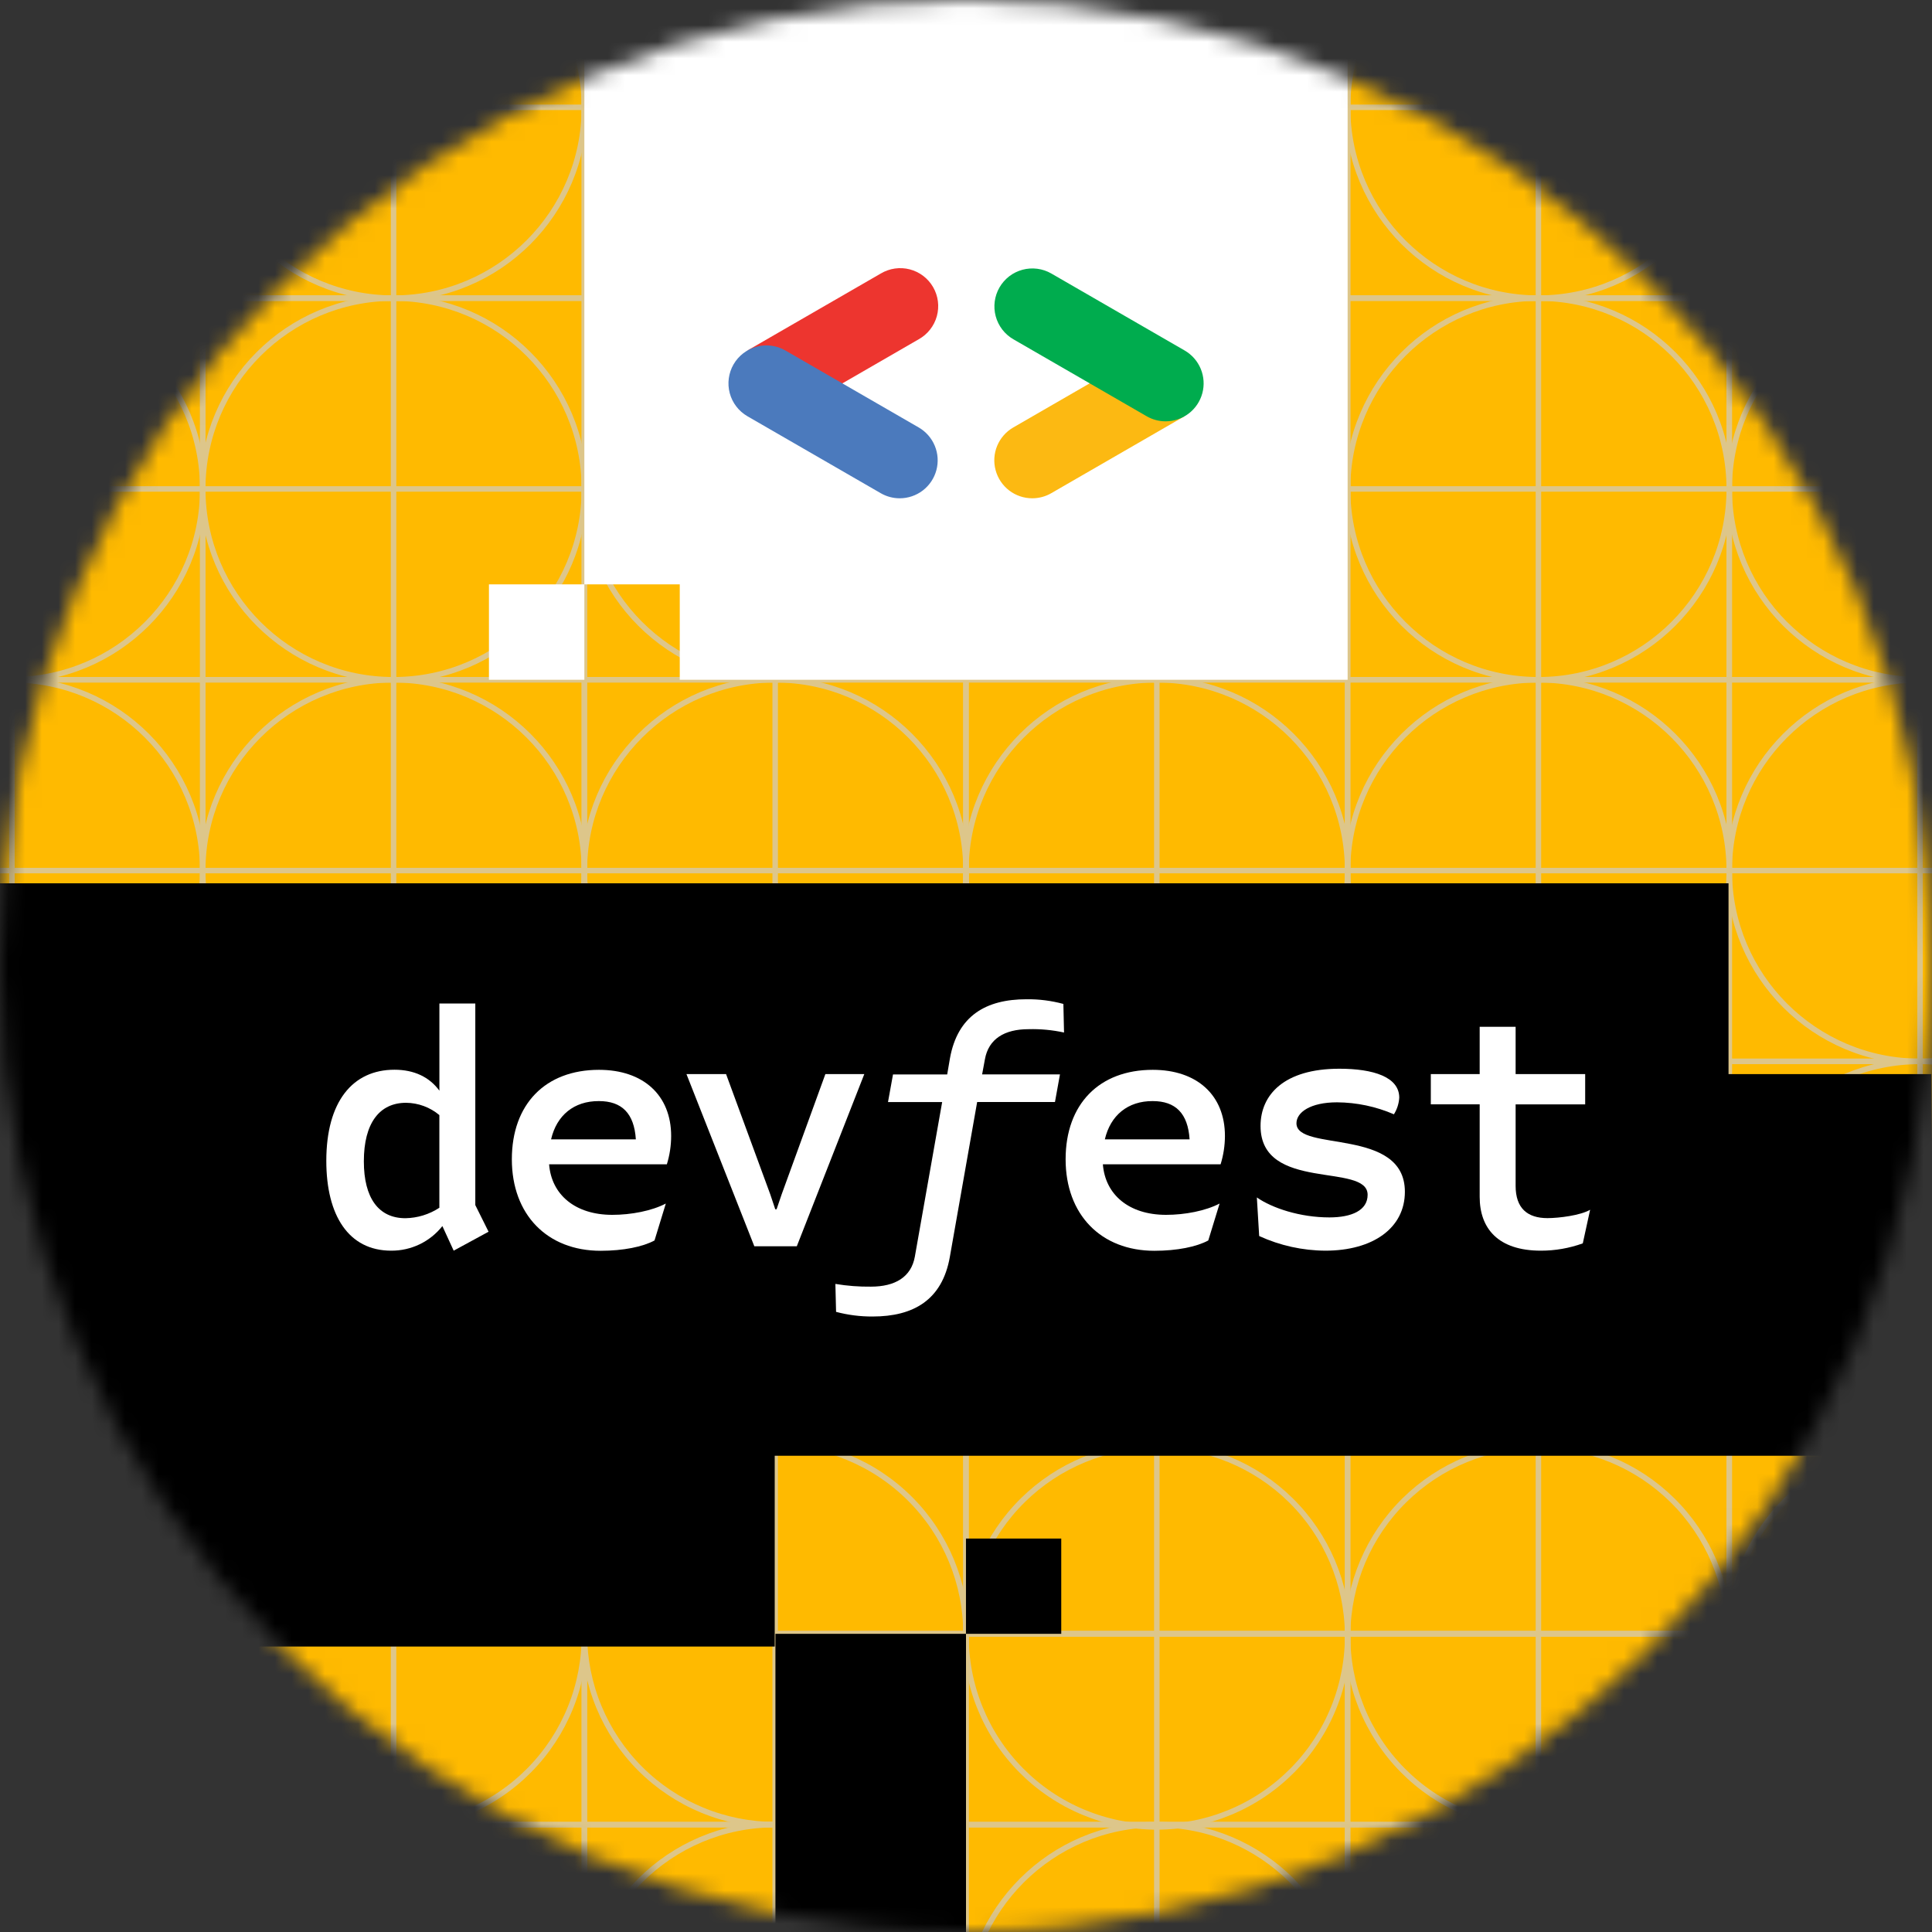 <svg width="116" height="116" viewBox="0 0 116 116" fill="none" xmlns="http://www.w3.org/2000/svg">
<rect x="0" y="0" width="116" height="116" fill="#333333" stroke="none"/>
<mask id="mask0_147_5684" style="mask-type:luminance" maskUnits="userSpaceOnUse" x="0" y="0" width="116" height="116">
<path d="M58 116C90.032 116 116 90.032 116 58C116 25.968 90.032 0 58 0C25.968 0 0 25.968 0 58C0 90.032 25.968 116 58 116Z" fill="white"/>
</mask>
<g mask="url(#mask0_147_5684)">
<path d="M57.998 115.998C90.031 115.998 115.999 90.031 115.999 57.998C115.999 25.966 90.031 -0.002 57.998 -0.002C25.966 -0.002 -0.001 25.966 -0.001 57.998C-0.001 90.031 25.966 115.998 57.998 115.998Z" fill="black"/>
<path d="M149.651 -5.013H-33.654V132.467H149.651V-5.013Z" fill="#FFBA00"/>
<path d="M12.173 -5.013H-10.74V17.9H12.173V-5.013Z" stroke="#DDC68A" stroke-width="0.33" stroke-miterlimit="10"/>
<path d="M0.716 17.901C7.043 17.901 12.173 12.772 12.173 6.444C12.173 0.116 7.043 -5.013 0.716 -5.013C-5.612 -5.013 -10.742 0.116 -10.742 6.444C-10.742 12.772 -5.612 17.901 0.716 17.901Z" stroke="#DDC68A" stroke-width="0.33" stroke-miterlimit="10"/>
<path d="M-10.74 6.444H12.173" stroke="#DDC68A" stroke-width="0.33" stroke-miterlimit="10"/>
<path d="M0.715 17.901V-5.013" stroke="#DDC68A" stroke-width="0.33" stroke-miterlimit="10"/>
<path d="M35.086 -5.013H12.173V17.9H35.086V-5.013Z" stroke="#DDC68A" stroke-width="0.33" stroke-miterlimit="10"/>
<path d="M23.63 17.901C29.958 17.901 35.087 12.772 35.087 6.444C35.087 0.116 29.958 -5.013 23.63 -5.013C17.302 -5.013 12.173 0.116 12.173 6.444C12.173 12.772 17.302 17.901 23.63 17.901Z" stroke="#DDC68A" stroke-width="0.33" stroke-miterlimit="10"/>
<path d="M12.173 6.444H35.086" stroke="#DDC68A" stroke-width="0.33" stroke-miterlimit="10"/>
<path d="M23.63 17.901V-5.013" stroke="#DDC68A" stroke-width="0.33" stroke-miterlimit="10"/>
<path d="M57.998 -5.013H35.086V17.9H57.998V-5.013Z" stroke="#DDC68A" stroke-width="0.33" stroke-miterlimit="10"/>
<path d="M46.543 17.901C52.871 17.901 58 12.772 58 6.444C58 0.116 52.871 -5.013 46.543 -5.013C40.215 -5.013 35.086 0.116 35.086 6.444C35.086 12.772 40.215 17.901 46.543 17.901Z" stroke="#DDC68A" stroke-width="0.33" stroke-miterlimit="10"/>
<path d="M35.086 6.444H57.998" stroke="#DDC68A" stroke-width="0.33" stroke-miterlimit="10"/>
<path d="M46.543 17.901V-5.013" stroke="#DDC68A" stroke-width="0.33" stroke-miterlimit="10"/>
<path d="M80.911 -5.013H57.998V17.9H80.911V-5.013Z" stroke="#DDC68A" stroke-width="0.33" stroke-miterlimit="10"/>
<path d="M69.456 17.901C75.783 17.901 80.913 12.772 80.913 6.444C80.913 0.116 75.783 -5.013 69.456 -5.013C63.128 -5.013 57.998 0.116 57.998 6.444C57.998 12.772 63.128 17.901 69.456 17.901Z" stroke="#DDC68A" stroke-width="0.33" stroke-miterlimit="10"/>
<path d="M57.998 6.444H80.913" stroke="#DDC68A" stroke-width="0.33" stroke-miterlimit="10"/>
<path d="M69.456 17.901V-5.013" stroke="#DDC68A" stroke-width="0.33" stroke-miterlimit="10"/>
<path d="M103.826 -5.013H80.913V17.9H103.826V-5.013Z" stroke="#DDC68A" stroke-width="0.33" stroke-miterlimit="10"/>
<path d="M92.369 17.901C98.696 17.901 103.826 12.772 103.826 6.444C103.826 0.116 98.696 -5.013 92.369 -5.013C86.041 -5.013 80.911 0.116 80.911 6.444C80.911 12.772 86.041 17.901 92.369 17.901Z" stroke="#DDC68A" stroke-width="0.33" stroke-miterlimit="10"/>
<path d="M80.913 6.444H103.826" stroke="#DDC68A" stroke-width="0.33" stroke-miterlimit="10"/>
<path d="M92.369 17.901V-5.013" stroke="#DDC68A" stroke-width="0.33" stroke-miterlimit="10"/>
<path d="M126.739 -5.013H103.826V17.9H126.739V-5.013Z" stroke="#DDC68A" stroke-width="0.33" stroke-miterlimit="10"/>
<path d="M115.283 17.901C121.611 17.901 126.74 12.772 126.74 6.444C126.74 0.116 121.611 -5.013 115.283 -5.013C108.955 -5.013 103.826 0.116 103.826 6.444C103.826 12.772 108.955 17.901 115.283 17.901Z" stroke="#DDC68A" stroke-width="0.33" stroke-miterlimit="10"/>
<path d="M103.826 6.444H126.739" stroke="#DDC68A" stroke-width="0.33" stroke-miterlimit="10"/>
<path d="M115.283 17.901V-5.013" stroke="#DDC68A" stroke-width="0.33" stroke-miterlimit="10"/>
<path d="M12.173 17.901H-10.74V40.814H12.173V17.901Z" stroke="#DDC68A" stroke-width="0.33" stroke-miterlimit="10"/>
<path d="M0.716 40.814C7.043 40.814 12.173 35.685 12.173 29.357C12.173 23.029 7.043 17.9 0.716 17.9C-5.612 17.9 -10.742 23.029 -10.742 29.357C-10.742 35.685 -5.612 40.814 0.716 40.814Z" stroke="#DDC68A" stroke-width="0.33" stroke-miterlimit="10"/>
<path d="M-10.74 29.357H12.173" stroke="#DDC68A" stroke-width="0.33" stroke-miterlimit="10"/>
<path d="M0.715 40.814V17.901" stroke="#DDC68A" stroke-width="0.33" stroke-miterlimit="10"/>
<path d="M35.086 17.901H12.173V40.814H35.086V17.901Z" stroke="#DDC68A" stroke-width="0.33" stroke-miterlimit="10"/>
<path d="M23.63 40.814C29.958 40.814 35.087 35.685 35.087 29.357C35.087 23.029 29.958 17.9 23.63 17.9C17.302 17.9 12.173 23.029 12.173 29.357C12.173 35.685 17.302 40.814 23.63 40.814Z" stroke="#DDC68A" stroke-width="0.33" stroke-miterlimit="10"/>
<path d="M12.173 29.357H35.086" stroke="#DDC68A" stroke-width="0.33" stroke-miterlimit="10"/>
<path d="M23.63 40.814V17.901" stroke="#DDC68A" stroke-width="0.33" stroke-miterlimit="10"/>
<path d="M57.998 17.901H35.086V40.814H57.998V17.901Z" stroke="#DDC68A" stroke-width="0.33" stroke-miterlimit="10"/>
<path d="M46.543 40.814C52.871 40.814 58 35.685 58 29.357C58 23.029 52.871 17.9 46.543 17.9C40.215 17.9 35.086 23.029 35.086 29.357C35.086 35.685 40.215 40.814 46.543 40.814Z" stroke="#DDC68A" stroke-width="0.33" stroke-miterlimit="10"/>
<path d="M35.086 29.357H57.998" stroke="#DDC68A" stroke-width="0.33" stroke-miterlimit="10"/>
<path d="M46.543 40.814V17.901" stroke="#DDC68A" stroke-width="0.33" stroke-miterlimit="10"/>
<path d="M80.911 17.901H57.998V40.814H80.911V17.901Z" stroke="#DDC68A" stroke-width="0.33" stroke-miterlimit="10"/>
<path d="M69.456 40.814C75.783 40.814 80.913 35.685 80.913 29.357C80.913 23.029 75.783 17.9 69.456 17.9C63.128 17.9 57.998 23.029 57.998 29.357C57.998 35.685 63.128 40.814 69.456 40.814Z" stroke="#DDC68A" stroke-width="0.33" stroke-miterlimit="10"/>
<path d="M57.998 29.357H80.913" stroke="#DDC68A" stroke-width="0.33" stroke-miterlimit="10"/>
<path d="M69.456 17.901V40.814" stroke="#DDC68A" stroke-width="0.33" stroke-miterlimit="10"/>
<path d="M103.826 17.901H80.913V40.814H103.826V17.901Z" stroke="#DDC68A" stroke-width="0.33" stroke-miterlimit="10"/>
<path d="M92.369 40.814C98.696 40.814 103.826 35.685 103.826 29.357C103.826 23.029 98.696 17.9 92.369 17.9C86.041 17.9 80.911 23.029 80.911 29.357C80.911 35.685 86.041 40.814 92.369 40.814Z" stroke="#DDC68A" stroke-width="0.33" stroke-miterlimit="10"/>
<path d="M80.913 29.357H103.826" stroke="#DDC68A" stroke-width="0.33" stroke-miterlimit="10"/>
<path d="M92.369 40.814V17.901" stroke="#DDC68A" stroke-width="0.33" stroke-miterlimit="10"/>
<path d="M126.739 17.901H103.826V40.814H126.739V17.901Z" stroke="#DDC68A" stroke-width="0.33" stroke-miterlimit="10"/>
<path d="M115.283 40.814C121.611 40.814 126.74 35.685 126.74 29.357C126.74 23.029 121.611 17.9 115.283 17.9C108.955 17.9 103.826 23.029 103.826 29.357C103.826 35.685 108.955 40.814 115.283 40.814Z" stroke="#DDC68A" stroke-width="0.33" stroke-miterlimit="10"/>
<path d="M103.826 29.357H126.739" stroke="#DDC68A" stroke-width="0.33" stroke-miterlimit="10"/>
<path d="M115.283 40.814V17.901" stroke="#DDC68A" stroke-width="0.33" stroke-miterlimit="10"/>
<path d="M12.173 40.814H-10.74V63.727H12.173V40.814Z" stroke="#DDC68A" stroke-width="0.33" stroke-miterlimit="10"/>
<path d="M0.716 63.729C7.043 63.729 12.173 58.599 12.173 52.271C12.173 45.944 7.043 40.814 0.716 40.814C-5.612 40.814 -10.742 45.944 -10.742 52.271C-10.742 58.599 -5.612 63.729 0.716 63.729Z" stroke="#DDC68A" stroke-width="0.33" stroke-miterlimit="10"/>
<path d="M-10.74 52.271H12.173" stroke="#DDC68A" stroke-width="0.33" stroke-miterlimit="10"/>
<path d="M0.715 63.727V40.814" stroke="#DDC68A" stroke-width="0.33" stroke-miterlimit="10"/>
<path d="M35.086 40.814H12.173V63.727H35.086V40.814Z" stroke="#DDC68A" stroke-width="0.33" stroke-miterlimit="10"/>
<path d="M23.63 63.729C29.958 63.729 35.087 58.599 35.087 52.271C35.087 45.944 29.958 40.814 23.63 40.814C17.302 40.814 12.173 45.944 12.173 52.271C12.173 58.599 17.302 63.729 23.63 63.729Z" stroke="#DDC68A" stroke-width="0.33" stroke-miterlimit="10"/>
<path d="M12.173 52.271H35.086" stroke="#DDC68A" stroke-width="0.33" stroke-miterlimit="10"/>
<path d="M23.63 63.727V40.814" stroke="#DDC68A" stroke-width="0.33" stroke-miterlimit="10"/>
<path d="M57.998 40.814H35.086V63.727H57.998V40.814Z" stroke="#DDC68A" stroke-width="0.33" stroke-miterlimit="10"/>
<path d="M46.543 63.729C52.871 63.729 58 58.599 58 52.271C58 45.944 52.871 40.814 46.543 40.814C40.215 40.814 35.086 45.944 35.086 52.271C35.086 58.599 40.215 63.729 46.543 63.729Z" stroke="#DDC68A" stroke-width="0.33" stroke-miterlimit="10"/>
<path d="M35.086 52.271H57.998" stroke="#DDC68A" stroke-width="0.33" stroke-miterlimit="10"/>
<path d="M46.543 63.727V40.814" stroke="#DDC68A" stroke-width="0.33" stroke-miterlimit="10"/>
<path d="M80.911 40.814H57.998V63.727H80.911V40.814Z" stroke="#DDC68A" stroke-width="0.33" stroke-miterlimit="10"/>
<path d="M69.456 63.729C75.783 63.729 80.913 58.599 80.913 52.271C80.913 45.944 75.783 40.814 69.456 40.814C63.128 40.814 57.998 45.944 57.998 52.271C57.998 58.599 63.128 63.729 69.456 63.729Z" stroke="#DDC68A" stroke-width="0.33" stroke-miterlimit="10"/>
<path d="M57.998 52.271H80.913" stroke="#DDC68A" stroke-width="0.33" stroke-miterlimit="10"/>
<path d="M69.456 63.727V40.814" stroke="#DDC68A" stroke-width="0.33" stroke-miterlimit="10"/>
<path d="M103.826 40.814H80.913V63.727H103.826V40.814Z" stroke="#DDC68A" stroke-width="0.33" stroke-miterlimit="10"/>
<path d="M92.369 63.729C98.696 63.729 103.826 58.599 103.826 52.271C103.826 45.944 98.696 40.814 92.369 40.814C86.041 40.814 80.911 45.944 80.911 52.271C80.911 58.599 86.041 63.729 92.369 63.729Z" stroke="#DDC68A" stroke-width="0.33" stroke-miterlimit="10"/>
<path d="M80.913 52.271H103.826" stroke="#DDC68A" stroke-width="0.33" stroke-miterlimit="10"/>
<path d="M92.369 63.727V40.814" stroke="#DDC68A" stroke-width="0.33" stroke-miterlimit="10"/>
<path d="M126.739 40.814H103.826V63.727H126.739V40.814Z" stroke="#DDC68A" stroke-width="0.33" stroke-miterlimit="10"/>
<path d="M115.283 63.729C121.611 63.729 126.74 58.599 126.74 52.271C126.74 45.944 121.611 40.814 115.283 40.814C108.955 40.814 103.826 45.944 103.826 52.271C103.826 58.599 108.955 63.729 115.283 63.729Z" stroke="#DDC68A" stroke-width="0.33" stroke-miterlimit="10"/>
<path d="M103.826 52.271H126.739" stroke="#DDC68A" stroke-width="0.33" stroke-miterlimit="10"/>
<path d="M115.283 63.727V40.814" stroke="#DDC68A" stroke-width="0.33" stroke-miterlimit="10"/>
<path d="M12.173 63.727H-10.74V86.64H12.173V63.727Z" stroke="#DDC68A" stroke-width="0.33" stroke-miterlimit="10"/>
<path d="M0.716 86.641C7.043 86.641 12.173 81.512 12.173 75.184C12.173 68.857 7.043 63.727 0.716 63.727C-5.612 63.727 -10.742 68.857 -10.742 75.184C-10.742 81.512 -5.612 86.641 0.716 86.641Z" stroke="#DDC68A" stroke-width="0.33" stroke-miterlimit="10"/>
<path d="M-10.74 75.184H12.173" stroke="#DDC68A" stroke-width="0.33" stroke-miterlimit="10"/>
<path d="M0.715 86.64V63.727" stroke="#DDC68A" stroke-width="0.33" stroke-miterlimit="10"/>
<path d="M35.086 63.727H12.173V86.64H35.086V63.727Z" stroke="#DDC68A" stroke-width="0.33" stroke-miterlimit="10"/>
<path d="M23.63 86.641C29.958 86.641 35.087 81.512 35.087 75.184C35.087 68.857 29.958 63.727 23.63 63.727C17.302 63.727 12.173 68.857 12.173 75.184C12.173 81.512 17.302 86.641 23.63 86.641Z" stroke="#DDC68A" stroke-width="0.33" stroke-miterlimit="10"/>
<path d="M12.173 75.184H35.086" stroke="#DDC68A" stroke-width="0.33" stroke-miterlimit="10"/>
<path d="M23.63 86.64V63.727" stroke="#DDC68A" stroke-width="0.33" stroke-miterlimit="10"/>
<path d="M57.998 63.727H35.086V86.64H57.998V63.727Z" stroke="#DDC68A" stroke-width="0.33" stroke-miterlimit="10"/>
<path d="M46.543 86.641C52.871 86.641 58 81.512 58 75.184C58 68.857 52.871 63.727 46.543 63.727C40.215 63.727 35.086 68.857 35.086 75.184C35.086 81.512 40.215 86.641 46.543 86.641Z" stroke="#DDC68A" stroke-width="0.33" stroke-miterlimit="10"/>
<path d="M35.086 75.184H57.998" stroke="#DDC68A" stroke-width="0.33" stroke-miterlimit="10"/>
<path d="M46.543 86.64V63.727" stroke="#DDC68A" stroke-width="0.33" stroke-miterlimit="10"/>
<path d="M80.911 63.727H57.998V86.64H80.911V63.727Z" stroke="#DDC68A" stroke-width="0.33" stroke-miterlimit="10"/>
<path d="M69.456 86.641C75.783 86.641 80.913 81.512 80.913 75.184C80.913 68.857 75.783 63.727 69.456 63.727C63.128 63.727 57.998 68.857 57.998 75.184C57.998 81.512 63.128 86.641 69.456 86.641Z" stroke="#DDC68A" stroke-width="0.33" stroke-miterlimit="10"/>
<path d="M57.998 75.184H80.913" stroke="#DDC68A" stroke-width="0.33" stroke-miterlimit="10"/>
<path d="M69.456 86.64V63.727" stroke="#DDC68A" stroke-width="0.33" stroke-miterlimit="10"/>
<path d="M103.826 63.727H80.913V86.64H103.826V63.727Z" stroke="#DDC68A" stroke-width="0.33" stroke-miterlimit="10"/>
<path d="M92.369 86.641C98.696 86.641 103.826 81.512 103.826 75.184C103.826 68.857 98.696 63.727 92.369 63.727C86.041 63.727 80.911 68.857 80.911 75.184C80.911 81.512 86.041 86.641 92.369 86.641Z" stroke="#DDC68A" stroke-width="0.33" stroke-miterlimit="10"/>
<path d="M80.913 75.184H103.826" stroke="#DDC68A" stroke-width="0.33" stroke-miterlimit="10"/>
<path d="M92.369 86.64V63.727" stroke="#DDC68A" stroke-width="0.33" stroke-miterlimit="10"/>
<path d="M126.739 63.727H103.826V86.64H126.739V63.727Z" stroke="#DDC68A" stroke-width="0.33" stroke-miterlimit="10"/>
<path d="M115.283 86.641C121.611 86.641 126.74 81.512 126.74 75.184C126.74 68.857 121.611 63.727 115.283 63.727C108.955 63.727 103.826 68.857 103.826 75.184C103.826 81.512 108.955 86.641 115.283 86.641Z" stroke="#DDC68A" stroke-width="0.33" stroke-miterlimit="10"/>
<path d="M103.826 75.184H126.739" stroke="#DDC68A" stroke-width="0.33" stroke-miterlimit="10"/>
<path d="M115.283 86.64V63.727" stroke="#DDC68A" stroke-width="0.33" stroke-miterlimit="10"/>
<path d="M126.739 86.64H103.826V98.097H126.739V86.64Z" stroke="#DDC68A" stroke-width="0.33" stroke-miterlimit="10"/>
<path d="M103.826 98.097C103.862 95.082 105.085 92.203 107.229 90.084C109.374 87.965 112.267 86.777 115.282 86.777C118.297 86.777 121.191 87.965 123.335 90.084C125.48 92.203 126.703 95.082 126.739 98.097" stroke="#DDC68A" stroke-width="0.33" stroke-miterlimit="10"/>
<path d="M103.826 98.097H126.739" stroke="#DDC68A" stroke-width="0.33" stroke-miterlimit="10"/>
<path d="M115.283 98.097V86.64" stroke="#DDC68A" stroke-width="0.33" stroke-miterlimit="10"/>
<path d="M103.826 86.64H80.913V98.097H103.826V86.64Z" stroke="#DDC68A" stroke-width="0.33" stroke-miterlimit="10"/>
<path d="M80.913 98.097C80.949 95.082 82.172 92.203 84.317 90.084C86.461 87.965 89.355 86.777 92.369 86.777C95.384 86.777 98.278 87.965 100.422 90.084C102.567 92.203 103.79 95.082 103.826 98.097" stroke="#DDC68A" stroke-width="0.33" stroke-miterlimit="10"/>
<path d="M80.913 98.097H103.826" stroke="#DDC68A" stroke-width="0.33" stroke-miterlimit="10"/>
<path d="M92.369 98.097V86.64" stroke="#DDC68A" stroke-width="0.33" stroke-miterlimit="10"/>
<path d="M80.911 86.64H57.998V98.097H80.911V86.64Z" stroke="#DDC68A" stroke-width="0.33" stroke-miterlimit="10"/>
<path d="M58 98.097C58.036 95.082 59.259 92.203 61.404 90.084C63.548 87.965 66.442 86.777 69.456 86.777C72.471 86.777 75.365 87.965 77.509 90.084C79.654 92.203 80.877 95.082 80.913 98.097" stroke="#DDC68A" stroke-width="0.33" stroke-miterlimit="10"/>
<path d="M57.998 98.097H80.913" stroke="#DDC68A" stroke-width="0.33" stroke-miterlimit="10"/>
<path d="M69.456 98.097V86.64" stroke="#DDC68A" stroke-width="0.33" stroke-miterlimit="10"/>
<path d="M57.998 86.64H35.086V98.097H57.998V86.64Z" stroke="#DDC68A" stroke-width="0.33" stroke-miterlimit="10"/>
<path d="M35.086 98.097C35.086 95.058 36.293 92.144 38.441 89.996C40.59 87.847 43.504 86.64 46.543 86.64C49.582 86.64 52.496 87.847 54.644 89.996C56.793 92.144 58 95.058 58 98.097" stroke="#DDC68A" stroke-width="0.33" stroke-miterlimit="10"/>
<path d="M35.086 98.097H57.998" stroke="#DDC68A" stroke-width="0.33" stroke-miterlimit="10"/>
<path d="M46.543 98.097V86.64" stroke="#DDC68A" stroke-width="0.33" stroke-miterlimit="10"/>
<path d="M35.086 86.64H12.173V98.097H35.086V86.64Z" stroke="#DDC68A" stroke-width="0.33" stroke-miterlimit="10"/>
<path d="M12.173 98.097C12.209 95.082 13.432 92.203 15.576 90.084C17.721 87.965 20.614 86.777 23.629 86.777C26.644 86.777 29.537 87.965 31.682 90.084C33.827 92.203 35.05 95.082 35.086 98.097" stroke="#DDC68A" stroke-width="0.33" stroke-miterlimit="10"/>
<path d="M12.173 98.097H35.086" stroke="#DDC68A" stroke-width="0.33" stroke-miterlimit="10"/>
<path d="M23.63 98.097V86.64" stroke="#DDC68A" stroke-width="0.33" stroke-miterlimit="10"/>
<path d="M12.173 86.64H-10.74V98.097H12.173V86.64Z" stroke="#DDC68A" stroke-width="0.33" stroke-miterlimit="10"/>
<path d="M-10.74 98.097C-10.704 95.082 -9.481 92.203 -7.336 90.084C-5.192 87.965 -2.298 86.777 0.716 86.777C3.731 86.777 6.625 87.965 8.769 90.084C10.914 92.203 12.137 95.082 12.173 98.097" stroke="#DDC68A" stroke-width="0.33" stroke-miterlimit="10"/>
<path d="M-10.74 98.097H12.173" stroke="#DDC68A" stroke-width="0.33" stroke-miterlimit="10"/>
<path d="M0.715 98.097V86.64" stroke="#DDC68A" stroke-width="0.33" stroke-miterlimit="10"/>
<path d="M103.826 132.467H126.739V109.554H103.826V132.467Z" stroke="#DDC68A" stroke-width="0.33" stroke-miterlimit="10"/>
<path d="M115.283 132.467C121.611 132.467 126.74 127.338 126.74 121.01C126.74 114.682 121.611 109.553 115.283 109.553C108.955 109.553 103.826 114.682 103.826 121.01C103.826 127.338 108.955 132.467 115.283 132.467Z" stroke="#DDC68A" stroke-width="0.33" stroke-miterlimit="10"/>
<path d="M115.283 109.554V132.467" stroke="#DDC68A" stroke-width="0.33" stroke-miterlimit="10"/>
<path d="M80.913 132.467H103.826V109.554H80.913V132.467Z" stroke="#DDC68A" stroke-width="0.33" stroke-miterlimit="10"/>
<path d="M92.369 132.467C98.696 132.467 103.826 127.338 103.826 121.01C103.826 114.682 98.696 109.553 92.369 109.553C86.041 109.553 80.911 114.682 80.911 121.01C80.911 127.338 86.041 132.467 92.369 132.467Z" stroke="#DDC68A" stroke-width="0.33" stroke-miterlimit="10"/>
<path d="M92.369 109.554V132.467" stroke="#DDC68A" stroke-width="0.33" stroke-miterlimit="10"/>
<path d="M57.998 132.467H80.911V109.554H57.998V132.467Z" stroke="#DDC68A" stroke-width="0.33" stroke-miterlimit="10"/>
<path d="M69.456 132.467C75.783 132.467 80.913 127.338 80.913 121.01C80.913 114.682 75.783 109.553 69.456 109.553C63.128 109.553 57.998 114.682 57.998 121.01C57.998 127.338 63.128 132.467 69.456 132.467Z" stroke="#DDC68A" stroke-width="0.33" stroke-miterlimit="10"/>
<path d="M69.456 109.554V132.467" stroke="#DDC68A" stroke-width="0.33" stroke-miterlimit="10"/>
<path d="M35.087 132.467H58V109.554H35.087V132.467Z" stroke="#DDC68A" stroke-width="0.33" stroke-miterlimit="10"/>
<path d="M46.543 132.467C52.871 132.467 58 127.338 58 121.01C58 114.682 52.871 109.553 46.543 109.553C40.215 109.553 35.086 114.682 35.086 121.01C35.086 127.338 40.215 132.467 46.543 132.467Z" stroke="#DDC68A" stroke-width="0.33" stroke-miterlimit="10"/>
<path d="M46.543 109.554V132.467" stroke="#DDC68A" stroke-width="0.33" stroke-miterlimit="10"/>
<path d="M12.173 132.467H35.086V109.554H12.173L12.173 132.467Z" stroke="#DDC68A" stroke-width="0.33" stroke-miterlimit="10"/>
<path d="M23.63 132.467C29.958 132.467 35.087 127.338 35.087 121.01C35.087 114.682 29.958 109.553 23.63 109.553C17.302 109.553 12.173 114.682 12.173 121.01C12.173 127.338 17.302 132.467 23.63 132.467Z" stroke="#DDC68A" stroke-width="0.33" stroke-miterlimit="10"/>
<path d="M23.63 109.554V132.467" stroke="#DDC68A" stroke-width="0.33" stroke-miterlimit="10"/>
<path d="M-10.74 132.467H12.173L12.173 109.554H-10.74L-10.74 132.467Z" stroke="#DDC68A" stroke-width="0.33" stroke-miterlimit="10"/>
<path d="M0.716 132.467C7.043 132.467 12.173 127.338 12.173 121.01C12.173 114.682 7.043 109.553 0.716 109.553C-5.612 109.553 -10.742 114.682 -10.742 121.01C-10.742 127.338 -5.612 132.467 0.716 132.467Z" stroke="#DDC68A" stroke-width="0.33" stroke-miterlimit="10"/>
<path d="M0.715 109.554V132.467" stroke="#DDC68A" stroke-width="0.33" stroke-miterlimit="10"/>
<path d="M-10.74 109.554H12.173L12.173 98.097H-10.74V109.554Z" stroke="#DDC68A" stroke-width="0.33" stroke-miterlimit="10"/>
<path d="M12.173 98.097C12.191 99.613 11.908 101.118 11.34 102.523C10.773 103.929 9.932 105.209 8.866 106.287C7.801 107.365 6.532 108.222 5.133 108.806C3.734 109.39 2.233 109.691 0.716 109.691C-0.8 109.691 -2.301 109.39 -3.7 108.806C-5.099 108.222 -6.368 107.365 -7.433 106.287C-8.499 105.209 -9.34 103.929 -9.908 102.523C-10.475 101.118 -10.758 99.613 -10.74 98.097" stroke="#DDC68A" stroke-width="0.33" stroke-miterlimit="10"/>
<path d="M12.173 98.097H-10.74" stroke="#DDC68A" stroke-width="0.33" stroke-miterlimit="10"/>
<path d="M0.715 98.097V109.554" stroke="#DDC68A" stroke-width="0.33" stroke-miterlimit="10"/>
<path d="M12.173 109.554H35.086V98.097H12.173V109.554Z" stroke="#DDC68A" stroke-width="0.33" stroke-miterlimit="10"/>
<path d="M35.086 98.097C35.104 99.613 34.821 101.118 34.253 102.523C33.686 103.929 32.845 105.209 31.779 106.287C30.713 107.365 29.445 108.222 28.046 108.806C26.646 109.39 25.145 109.691 23.629 109.691C22.113 109.691 20.612 109.39 19.213 108.806C17.814 108.222 16.545 107.365 15.479 106.287C14.414 105.209 13.573 103.929 13.005 102.523C12.438 101.118 12.155 99.613 12.173 98.097" stroke="#DDC68A" stroke-width="0.33" stroke-miterlimit="10"/>
<path d="M35.086 98.097H12.173" stroke="#DDC68A" stroke-width="0.33" stroke-miterlimit="10"/>
<path d="M23.63 98.097V109.554" stroke="#DDC68A" stroke-width="0.33" stroke-miterlimit="10"/>
<path d="M35.087 109.554H58V98.097H35.087V109.554Z" stroke="#DDC68A" stroke-width="0.33" stroke-miterlimit="10"/>
<path d="M58 98.097C58 99.602 57.704 101.091 57.128 102.482C56.552 103.872 55.708 105.135 54.644 106.199C53.581 107.262 52.318 108.106 50.927 108.682C49.537 109.258 48.047 109.554 46.543 109.554C45.038 109.554 43.548 109.258 42.158 108.682C40.768 108.106 39.505 107.262 38.441 106.199C37.377 105.135 36.534 103.872 35.958 102.482C35.382 101.091 35.086 99.602 35.086 98.097" stroke="#DDC68A" stroke-width="0.33" stroke-miterlimit="10"/>
<path d="M57.998 98.097H35.086" stroke="#DDC68A" stroke-width="0.33" stroke-miterlimit="10"/>
<path d="M46.543 98.097V109.554" stroke="#DDC68A" stroke-width="0.33" stroke-miterlimit="10"/>
<path d="M57.998 109.554H80.911V98.097H57.998V109.554Z" stroke="#DDC68A" stroke-width="0.33" stroke-miterlimit="10"/>
<path d="M80.913 98.097C80.931 99.613 80.648 101.118 80.081 102.523C79.513 103.929 78.672 105.209 77.606 106.287C76.541 107.365 75.272 108.222 73.873 108.806C72.474 109.39 70.973 109.691 69.457 109.691C67.94 109.691 66.439 109.39 65.04 108.806C63.641 108.222 62.372 107.365 61.307 106.287C60.241 105.209 59.4 103.929 58.833 102.523C58.265 101.118 57.982 99.613 58 98.097" stroke="#DDC68A" stroke-width="0.33" stroke-miterlimit="10"/>
<path d="M80.913 98.097H57.998" stroke="#DDC68A" stroke-width="0.33" stroke-miterlimit="10"/>
<path d="M69.456 98.097V109.554" stroke="#DDC68A" stroke-width="0.33" stroke-miterlimit="10"/>
<path d="M80.913 109.554H103.826V98.097H80.913V109.554Z" stroke="#DDC68A" stroke-width="0.33" stroke-miterlimit="10"/>
<path d="M103.826 98.097C103.844 99.613 103.561 101.118 102.993 102.523C102.426 103.929 101.585 105.209 100.519 106.287C99.453 107.365 98.184 108.222 96.785 108.806C95.386 109.39 93.885 109.691 92.369 109.691C90.853 109.691 89.352 109.39 87.953 108.806C86.554 108.222 85.285 107.365 84.219 106.287C83.154 105.209 82.313 103.929 81.745 102.523C81.178 101.118 80.895 99.613 80.913 98.097" stroke="#DDC68A" stroke-width="0.33" stroke-miterlimit="10"/>
<path d="M103.826 98.097H80.913" stroke="#DDC68A" stroke-width="0.33" stroke-miterlimit="10"/>
<path d="M92.369 98.097V109.554" stroke="#DDC68A" stroke-width="0.33" stroke-miterlimit="10"/>
<path d="M103.826 109.554H126.739V98.097H103.826V109.554Z" stroke="#DDC68A" stroke-width="0.33" stroke-miterlimit="10"/>
<path d="M126.739 98.097C126.757 99.613 126.474 101.118 125.906 102.523C125.339 103.929 124.498 105.209 123.432 106.287C122.366 107.365 121.097 108.222 119.698 108.806C118.299 109.39 116.798 109.691 115.282 109.691C113.766 109.691 112.265 109.39 110.866 108.806C109.467 108.222 108.198 107.365 107.132 106.287C106.067 105.209 105.226 103.929 104.658 102.523C104.091 101.118 103.808 99.613 103.826 98.097" stroke="#DDC68A" stroke-width="0.33" stroke-miterlimit="10"/>
<path d="M126.739 98.097H103.826" stroke="#DDC68A" stroke-width="0.33" stroke-miterlimit="10"/>
<path d="M115.283 98.097V109.554" stroke="#DDC68A" stroke-width="0.33" stroke-miterlimit="10"/>
<path d="M35.086 35.086H29.357V40.814H35.086V35.086Z" fill="white"/>
<path d="M63.719 92.377H57.998V98.097H63.719V92.377Z" fill="black"/>
<path d="M80.913 40.814H40.814V35.086H35.086V-2.972H80.913V40.814Z" fill="white"/>
<path d="M0 53.035H103.783V64.491H115.956V87.405H46.515V98.861H0V53.035Z" fill="black"/>
<path d="M58 98.097H46.558V117.4H58V98.097Z" fill="black"/>
<path d="M50.529 23.046L55.16 20.371C55.424 20.224 55.656 20.026 55.843 19.788C56.03 19.551 56.168 19.278 56.249 18.987C56.329 18.696 56.351 18.391 56.313 18.091C56.275 17.791 56.177 17.502 56.026 17.24C55.875 16.978 55.673 16.749 55.433 16.566C55.192 16.383 54.918 16.249 54.625 16.173C54.333 16.097 54.028 16.08 53.728 16.123C53.429 16.166 53.142 16.268 52.882 16.423L44.877 21.044L50.529 23.046Z" fill="#ED352F"/>
<path d="M54.019 29.918C54.521 29.918 55.009 29.753 55.407 29.448C55.806 29.142 56.092 28.714 56.222 28.229C56.352 27.744 56.318 27.23 56.126 26.767C55.934 26.303 55.594 25.916 55.16 25.665L47.157 21.044C46.633 20.741 46.011 20.66 45.427 20.816C44.843 20.973 44.345 21.355 44.043 21.878C43.741 22.402 43.659 23.024 43.815 23.608C43.972 24.192 44.354 24.69 44.877 24.992L52.882 29.613C53.228 29.813 53.62 29.918 54.019 29.918Z" fill="#4B7ABD"/>
<path d="M61.979 29.918C62.379 29.918 62.772 29.813 63.118 29.613L71.121 24.992L65.542 22.949L60.839 25.665C60.404 25.916 60.065 26.303 59.872 26.767C59.68 27.23 59.647 27.744 59.777 28.229C59.907 28.714 60.193 29.142 60.591 29.448C60.989 29.753 61.477 29.918 61.979 29.918Z" fill="#FCB912"/>
<path d="M69.979 25.297C70.482 25.299 70.971 25.135 71.371 24.83C71.77 24.526 72.058 24.097 72.189 23.612C72.32 23.127 72.287 22.612 72.095 22.148C71.903 21.683 71.563 21.295 71.128 21.044L63.125 16.423C62.865 16.273 62.579 16.176 62.282 16.137C61.986 16.098 61.684 16.118 61.395 16.195C61.106 16.273 60.835 16.406 60.597 16.588C60.36 16.771 60.161 16.998 60.011 17.257C59.861 17.517 59.764 17.803 59.725 18.099C59.686 18.396 59.706 18.698 59.783 18.987C59.861 19.276 59.995 19.547 60.177 19.785C60.359 20.022 60.586 20.221 60.845 20.371L68.848 24.992C69.192 25.191 69.582 25.296 69.979 25.297Z" fill="#00AC4E"/>
<path d="M29.334 73.954L27.24 75.092L26.561 73.615C26.195 74.079 25.727 74.454 25.194 74.71C24.661 74.966 24.077 75.096 23.486 75.092C20.929 75.092 19.592 72.975 19.592 69.7C19.592 66.146 21.169 64.228 23.686 64.228C24.864 64.228 25.783 64.667 26.382 65.486V60.253H28.538V72.355L29.334 73.954ZM26.38 72.516V66.951C25.82 66.481 25.114 66.221 24.383 66.213C22.785 66.213 21.846 67.431 21.846 69.728C21.846 71.925 22.726 73.143 24.342 73.143C25.067 73.131 25.773 72.914 26.379 72.516H26.38Z" fill="white"/>
<path d="M40.04 69.905H32.969C33.108 71.723 34.526 72.941 36.763 72.941C37.9 72.941 39.139 72.701 39.977 72.262L39.298 74.479C38.599 74.859 37.421 75.099 36.063 75.099C32.849 75.099 30.732 72.921 30.732 69.607C30.732 66.292 32.749 64.234 35.963 64.234C38.62 64.234 40.297 65.752 40.297 68.209C40.296 68.784 40.209 69.356 40.04 69.905ZM33.09 68.409H38.177C38.077 66.85 37.339 66.111 35.96 66.111C34.46 66.105 33.426 66.963 33.089 68.402L33.09 68.409Z" fill="white"/>
<path d="M45.291 74.828L41.216 64.49H43.594L46.248 71.71L46.548 72.608H46.627L46.932 71.71L49.557 64.49H51.894L47.841 74.828H45.291Z" fill="white"/>
<path d="M58.968 64.508H63.642L63.342 66.165H58.67L57.029 75.471C56.569 78.067 54.831 79.045 52.395 79.045C51.654 79.05 50.915 78.956 50.199 78.766L50.158 77.088C50.863 77.206 51.577 77.261 52.291 77.252C53.75 77.252 54.708 76.673 54.928 75.455L56.569 66.169H53.317L53.617 64.511H56.871L57.035 63.551C57.495 60.977 59.211 59.997 61.63 59.997C62.378 59.987 63.125 60.082 63.847 60.278L63.886 61.994C63.186 61.841 62.47 61.774 61.753 61.794C60.316 61.794 59.356 62.373 59.136 63.599L58.968 64.508Z" fill="white"/>
<path d="M73.287 69.905H66.218C66.358 71.723 67.775 72.941 70.012 72.941C71.149 72.941 72.388 72.701 73.227 72.262L72.547 74.479C71.848 74.859 70.67 75.099 69.313 75.099C66.098 75.099 63.981 72.921 63.981 69.607C63.981 66.292 65.998 64.234 69.213 64.234C71.87 64.234 73.547 65.752 73.547 68.209C73.545 68.784 73.457 69.356 73.287 69.905ZM66.338 68.409H71.425C71.325 66.85 70.586 66.111 69.208 66.111C67.715 66.105 66.678 66.963 66.338 68.402V68.409Z" fill="white"/>
<path d="M75.603 74.213L75.463 71.896C76.382 72.536 78.059 73.095 79.817 73.095C81.154 73.095 82.114 72.675 82.114 71.737C82.114 69.779 75.685 71.597 75.685 67.603C75.685 65.745 77.083 64.168 80.418 64.168C82.454 64.168 84.013 64.661 84.013 65.904C83.992 66.259 83.882 66.603 83.693 66.904C82.615 66.437 81.453 66.193 80.278 66.185C78.68 66.185 77.841 66.784 77.841 67.444C77.841 69.18 84.351 67.662 84.351 71.556C84.351 73.734 82.434 75.092 79.579 75.092C78.206 75.085 76.851 74.785 75.603 74.213Z" fill="white"/>
<path d="M95.473 72.636L95.033 74.653C94.227 74.944 93.376 75.093 92.518 75.092C89.941 75.092 88.842 73.753 88.842 71.856V66.305H85.908V64.49H88.842V61.651H91V64.49H95.176V66.308H91V71.2C91 72.539 91.699 73.138 92.916 73.138C93.615 73.135 94.894 72.975 95.473 72.636Z" fill="white"/>
</g>
</svg>
